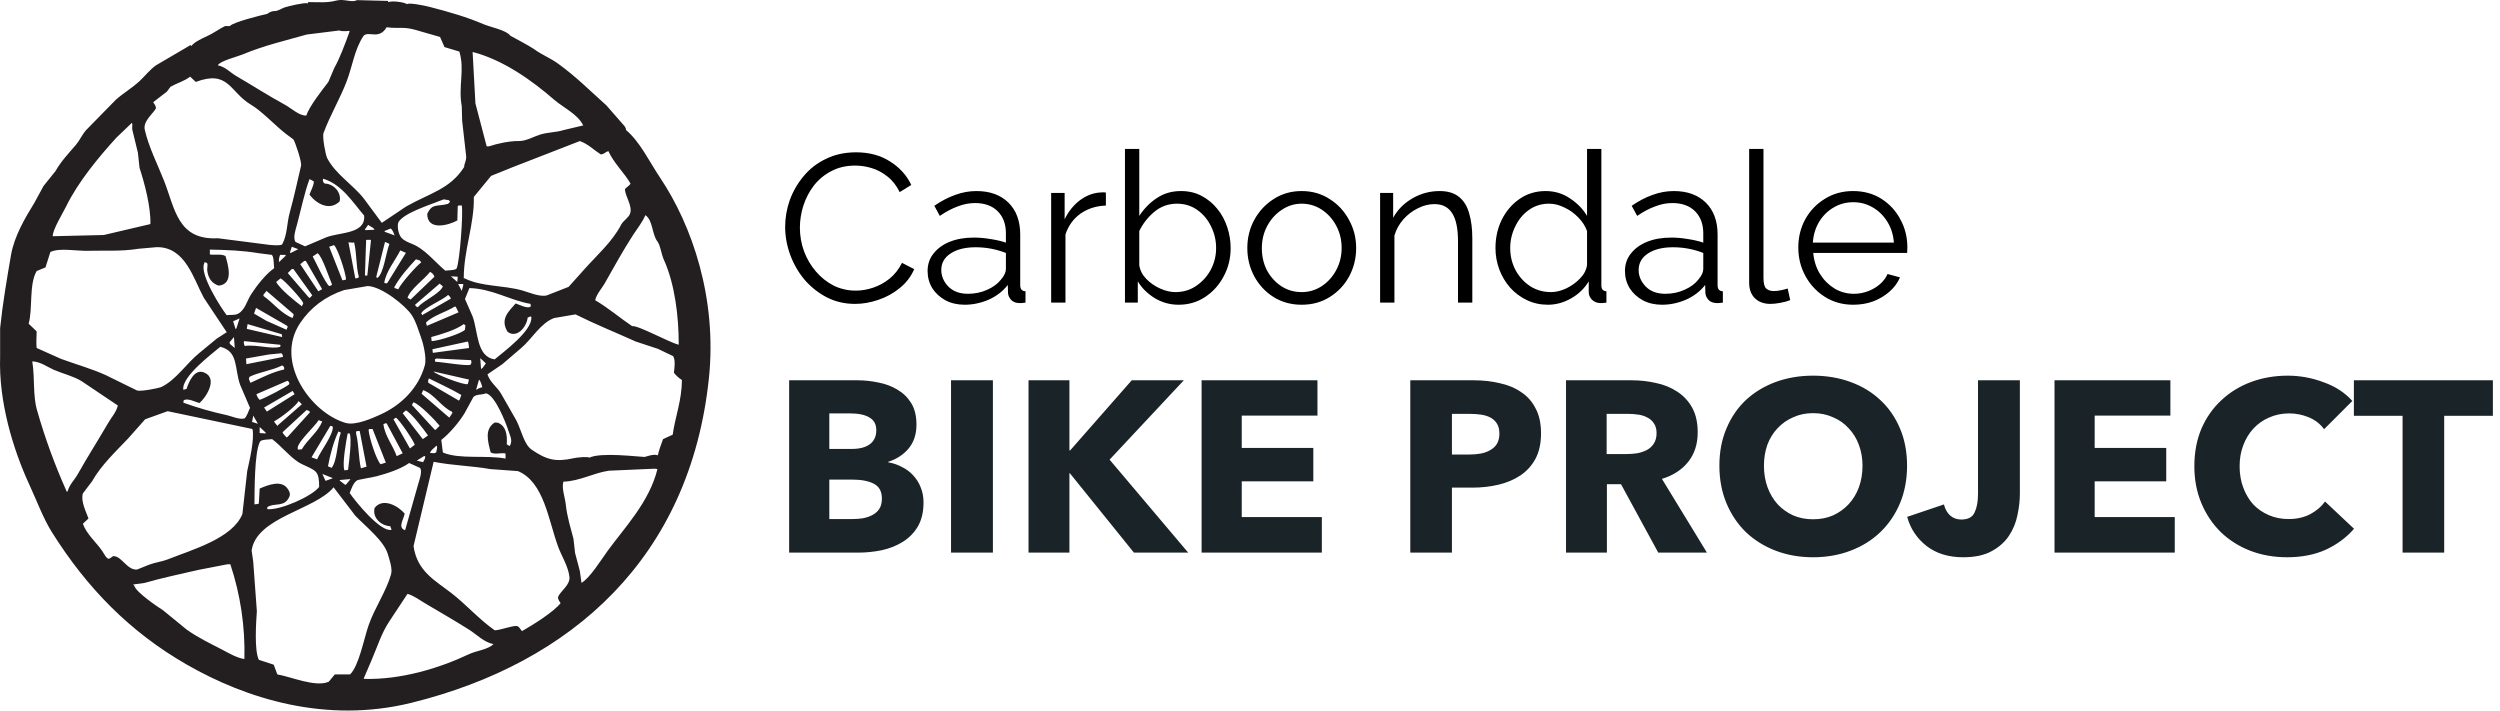<svg width="190" height="54" viewBox="0 0 190 54" fill="none" xmlns="http://www.w3.org/2000/svg">
<g clip-path="url(#clip0_173_153)">
<path fill-rule="evenodd" clip-rule="evenodd" d="M50.178 13.521C49.312 12.228 48.658 10.791 47.552 9.858C47.649 9.858 47.473 9.598 47.461 9.581C47.003 9.058 46.545 8.535 46.087 8.011C44.819 6.875 43.817 5.856 42.422 4.841C41.84 4.416 41.154 4.157 40.59 3.733C40.335 3.541 38.789 2.717 38.789 2.717C38.48 2.284 37.296 2.076 36.712 1.825C35.518 1.31 34.147 0.91 32.682 0.532C32.232 0.409 31.045 0.183 30.941 0.317C30.663 0.133 29.72 0.051 29.536 0.163C29.466 0.096 29.496 0.163 29.506 0.07L27.124 0.009C26.742 0.231 26.147 -0.114 25.567 0.04C24.79 0.243 24.272 0.147 23.399 0.163C23.416 0.221 23.423 0.28 23.368 0.255C23.175 0.169 21.921 0.469 21.628 0.563C21.43 0.625 21.106 0.868 20.834 0.84C20.643 0.856 20.461 0.931 20.315 1.055C19.935 1.128 17.673 1.696 17.475 1.979H17.108C16.742 2.144 16.179 2.557 15.734 2.748C15.406 2.889 14.635 3.272 14.574 3.487C14.498 3.462 14.559 3.501 14.482 3.425L11.856 4.964C11.419 5.264 11.002 5.797 10.604 6.165C10.046 6.686 9.372 7.075 8.803 7.581C8.05 8.349 7.296 9.118 6.543 9.889C6.195 10.294 6.055 10.676 5.78 10.997C5.249 11.613 4.59 12.318 4.223 12.998L3.307 14.136C3.072 14.566 2.839 14.998 2.604 15.429C1.945 16.504 1.086 17.921 0.833 19.4C0.536 21.134 0.204 23.044 0.009 24.94V27.125C-0.107 30.524 0.986 34.143 2.238 36.851C2.784 38.033 3.293 39.411 3.948 40.453C6.601 44.674 9.869 48.032 14.208 50.517C18.706 53.094 24.764 55.02 31.277 53.411C43.535 50.38 52.438 42.324 53.873 28.787C54.522 22.669 52.584 17.112 50.178 13.521ZM48.133 17.83C48.44 17.354 48.815 16.905 49.048 16.353C49.631 16.744 49.537 17.791 49.965 18.353C50.199 18.661 50.249 19.285 50.453 19.738C51.274 21.552 51.589 23.996 51.583 26.202C50.836 26.01 48.492 24.712 48.041 24.786C47.179 24.212 46.218 23.389 45.232 22.816C45.345 22.334 45.74 21.92 45.965 21.523C46.694 20.236 47.336 19.06 48.133 17.83ZM46.239 11.489C46.645 12.397 47.486 13.18 47.919 13.952C47.828 14.133 47.61 14.213 47.491 14.383C47.521 14.937 48.084 15.651 47.888 16.23C47.782 16.543 47.359 16.781 47.216 17.061C46.535 18.383 45.362 19.39 44.346 20.539L43.216 21.8L41.567 22.447C41.031 22.593 40.185 22.21 39.705 22.078C38.207 21.66 36.593 21.799 35.308 21.154H35.247C35.237 19.022 36.06 17.031 36.01 14.967C36.447 14.433 36.885 13.9 37.323 13.367L39.002 12.69L44.071 10.72C44.734 10.966 45.117 11.392 45.659 11.736C45.966 11.704 45.983 11.549 46.239 11.489ZM37.934 32.173C37.848 32.103 37.715 32.124 37.598 32.111C36.812 32.613 37.068 33.522 37.292 34.389C37.622 34.555 37.991 34.416 38.361 34.451L38.422 34.481V34.851C36.902 34.569 34.918 34.93 33.659 34.389C33.618 34.07 33.577 33.753 33.537 33.435C34.173 32.943 34.886 32.094 35.308 31.404C35.531 30.993 35.755 30.583 35.979 30.172C36.224 29.937 36.566 30.036 36.926 29.895C37.609 29.979 38.476 32.2 38.636 32.727C38.728 33.03 38.967 33.426 38.789 33.804L38.728 33.897L38.514 33.773C38.563 33.083 38.464 32.434 37.934 32.173ZM32.682 34.42C32.763 34.164 33.02 34.059 33.17 33.866C33.247 33.937 33.229 34.1 33.17 34.266C33.198 34.488 32.889 34.446 32.682 34.42ZM33.109 32.666H33.048C32.508 32.081 31.969 31.496 31.43 30.911C31.241 30.762 31.32 30.758 31.43 30.573C31.901 30.725 33.093 31.954 33.414 32.358L33.109 32.666ZM28.468 38.606C28.291 39.344 28.944 39.954 29.659 39.991L29.75 40.237V40.268C28.904 40.458 26.986 38.078 26.575 37.467C26.733 37.098 26.848 36.664 27.185 36.482L28.59 36.205C29.416 35.985 30.45 35.655 31.094 35.189L31.918 35.559C32.141 35.812 31.836 36.576 31.765 36.851C31.44 38.001 31.114 39.15 30.788 40.299C30.224 40.099 30.638 39.554 30.758 39.037C30.258 38.44 29.087 37.796 28.468 38.606ZM21.872 37.159C21.391 36.438 20.375 36.861 19.735 37.129C19.714 37.487 19.694 37.846 19.674 38.206L19.643 38.298L19.338 38.329C19.355 37.356 19.323 34.363 19.765 33.558C19.887 33.385 20.447 33.413 20.681 33.373C21.366 33.889 21.915 34.605 22.635 35.097C23.036 35.37 23.735 35.566 24.009 35.867C24.232 36.113 24.254 36.535 24.254 37.005C23.741 37.702 21.322 38.789 20.315 38.698V38.544C20.855 38.175 21.624 38.599 21.994 37.744C22.097 37.5 21.962 37.295 21.872 37.159ZM15.551 28.326C14.757 27.956 14.33 29.101 14.177 29.557L13.963 29.618H13.933C13.778 28.633 16.109 26.895 16.742 26.356C18.114 26.694 17.812 27.939 18.238 29.218C18.492 29.812 18.747 30.407 19.002 31.003C18.892 31.215 18.766 31.663 18.574 31.804C18.208 31.908 17.606 31.637 17.261 31.557C16.132 31.314 15.02 30.995 13.933 30.603L13.963 30.419C14.26 30.245 14.783 30.518 15.154 30.634C15.634 30.247 16.588 28.784 15.551 28.326ZM15.765 20.662C15.863 21.208 16.131 21.546 16.62 21.708C17.753 21.599 17.361 20.209 17.139 19.461C16.786 19.27 16.379 19.403 15.948 19.338V18.969C17.268 18.996 18.452 19.039 19.674 19.246L20.651 19.369C20.824 19.475 20.797 20.108 20.834 20.385C20.205 20.82 19.512 21.709 19.093 22.355C18.765 22.859 18.637 23.528 18.116 23.832C17.846 23.988 17.48 23.901 17.231 23.955C16.846 23.47 15.135 20.846 15.521 20.015L15.551 19.923L15.734 19.985C15.829 20.173 15.705 20.328 15.765 20.662ZM21.322 21.154C21.629 21.301 22.883 22.686 23.032 23.001C23.072 23.108 23.001 23.112 22.941 23.278C22.384 22.86 21.3 21.985 20.986 21.431L21.322 21.154ZM21.292 19.369H21.689L21.719 19.43L21.2 19.923C21.184 19.733 21.215 19.543 21.292 19.369ZM25.811 15.306C25.98 14.591 25.307 13.952 24.681 13.952C24.62 13.915 24.575 13.858 24.552 13.79C24.53 13.722 24.532 13.649 24.559 13.582C25.974 14.004 26.809 15.375 27.674 16.383C27.809 17.808 25.771 17.637 24.773 18.045L23.185 18.723L22.452 18.384C22.25 18.033 22.472 17.443 22.574 17.061C22.883 15.912 23.124 14.698 23.521 13.613L23.765 13.736L23.857 13.798C23.818 14.182 23.641 14.445 23.521 14.783C24.027 15.486 25.053 16.06 25.811 15.306ZM27.826 18.23H28.04C28.144 18.212 28.113 18.206 28.193 18.261C28.102 19.152 28.01 20.045 27.918 20.939H27.735L27.826 18.23ZM27.735 17.43C27.817 17.317 27.897 17.203 27.979 17.091L28.376 17.337L28.468 17.461L27.765 17.491L27.735 17.43ZM27.949 21.739C29.019 21.778 30.797 23.216 31.277 23.924C31.607 24.407 31.765 25.009 31.979 25.586C32.15 26.039 32.447 27.187 32.285 27.772C31.796 29.533 30.444 30.826 28.865 31.527C28.376 31.745 27.045 32.365 26.269 32.142C23.631 31.383 20.824 27.495 22.819 24.54C23.602 23.379 24.698 22.535 26.147 22.047L27.949 21.739ZM34.758 16.753C34.768 16.393 34.779 16.034 34.788 15.675L34.85 15.614H35.094C35.216 16.163 34.94 19.934 34.697 20.415C34.561 20.553 34.048 20.539 33.842 20.569C33.14 19.981 32.498 19.19 31.704 18.723C31.329 18.502 30.796 18.389 30.514 18.076C30.317 17.858 30.162 17.312 30.269 16.907C30.647 16.177 32.844 15.513 33.72 15.152L34.117 15.214L34.208 15.337L34.056 15.491C33.219 15.728 32.856 15.413 32.468 16.26C32.481 17.565 34.086 17.127 34.758 16.753ZM32.01 23.832C32.132 23.428 33.692 22.779 34.056 22.416C34.152 22.485 34.226 22.582 34.269 22.693L32.071 23.955V23.893C32.05 23.872 32.031 23.852 32.01 23.832ZM32.682 20.662C32.76 20.696 32.831 20.747 32.889 20.81C32.946 20.874 32.99 20.949 33.017 21.031L31.216 22.755H31.185L30.972 22.631C31.169 21.986 32.263 21.221 32.682 20.662ZM30.269 21.985L29.994 21.893L29.964 21.831C30.396 21.042 31.022 20.346 31.613 19.707L31.918 19.8L32.01 19.954C31.742 20.1 30.449 21.557 30.269 21.985ZM33.414 21.554L33.659 21.77C33.414 22.332 32.193 22.837 31.765 23.339H31.704L31.582 23.247L31.552 23.155L33.414 21.554ZM34.544 23.309H34.636C34.707 23.451 34.779 23.596 34.85 23.74C34.056 24.077 33.262 24.416 32.468 24.755H32.437C32.416 24.673 32.397 24.59 32.376 24.509C32.933 23.966 33.874 23.725 34.544 23.309ZM34.269 21L34.788 21.031C34.779 21.143 34.768 21.256 34.758 21.37V21.431L34.269 21ZM32.59 28.757C33.445 29.183 34.278 29.559 35.063 30.018C35.023 30.131 34.981 30.244 34.941 30.357L34.88 30.449L32.559 29.095C32.505 28.95 32.548 28.941 32.59 28.757ZM32.956 28.233L35.644 28.849L35.552 29.188C35.305 29.319 32.955 28.393 32.956 28.233ZM33.078 27.495L33.048 27.31L33.17 27.248L35.796 27.372C35.822 27.425 35.832 27.485 35.827 27.545C35.821 27.605 35.8 27.662 35.766 27.71C35.58 27.861 33.557 27.5 33.078 27.495ZM32.895 26.817C32.886 26.725 32.875 26.633 32.865 26.541L35.552 25.956C35.621 26.046 35.631 26.305 35.644 26.448L32.895 26.817ZM35.338 25.063C35.047 25.355 33.357 25.909 32.804 25.925C32.794 25.822 32.783 25.719 32.773 25.617C33.549 25.403 34.627 25.084 35.247 24.632L35.369 24.724C35.359 24.837 35.348 24.95 35.338 25.063ZM35.094 22.108L34.819 21.585H35.185L35.216 21.647C35.177 21.8 35.134 21.954 35.094 22.108ZM30.422 19.03L30.849 19.215L29.445 21.493C29.35 21.576 29.33 21.528 29.201 21.493C29.359 20.578 30.047 19.791 30.422 19.03ZM29.262 18.384L29.598 18.538C29.339 19.165 29.16 20.806 28.681 21.123L28.59 21.062C28.814 20.17 29.038 19.277 29.262 18.384ZM29.231 17.614V17.553L29.689 17.368C29.837 17.458 29.924 17.729 29.994 17.892L29.231 17.614ZM29.14 32.235L29.292 32.173H29.384L30.605 34.451L30.147 34.666C29.875 33.865 29.244 33.136 29.14 32.235ZM29.323 35.159L28.926 35.282C28.597 34.941 28.062 33.274 28.01 32.666L28.071 32.604H28.315L29.323 35.159ZM29.903 31.865L30.086 31.742C30.33 31.865 31.441 33.493 31.521 33.804L31.155 34.081C30.737 33.343 30.32 32.604 29.903 31.865ZM27.857 35.466L27.43 35.59C27.241 34.789 27.28 33.828 27.063 32.943V32.789L27.185 32.758H27.338C27.515 33.661 27.688 34.563 27.857 35.466ZM26.452 35.713L26.208 35.743H26.177C25.989 35.287 26.314 33.499 26.422 32.943H26.575C26.749 33.385 26.54 35.048 26.452 35.713ZM21.292 26.202L21.322 26.264L21.292 26.356C20.669 26.568 19.473 26.161 18.605 26.294C18.537 26.184 18.515 26.051 18.544 25.925L21.292 26.202ZM18.757 24.971C18.778 24.858 18.798 24.744 18.819 24.632L21.414 25.402C21.424 25.473 21.435 25.544 21.445 25.617L18.788 25.002L18.757 24.971ZM20.437 26.941L21.384 26.848C21.473 26.921 21.487 26.971 21.506 27.125L18.727 27.679C18.717 27.535 18.706 27.391 18.696 27.248L20.437 26.941ZM20.254 24.386L19.307 23.832L19.46 23.401L21.811 24.755L21.872 24.848C21.824 24.911 21.793 24.985 21.78 25.063L20.254 24.386ZM21.841 28.941C21.964 28.998 21.964 29.041 21.994 29.188C21.822 29.386 20.062 30.296 19.735 30.388C19.611 30.273 19.526 30.122 19.49 29.957C20.274 29.619 21.058 29.28 21.841 28.941ZM19.735 32.45L20.193 32.881V32.943L19.735 32.912V32.45ZM20.07 30.973L22.238 29.711C22.29 29.792 22.34 29.875 22.391 29.957L20.284 31.28C20.213 31.177 20.141 31.075 20.07 30.973ZM22.697 30.48C22.778 30.561 22.859 30.644 22.941 30.726L21.109 32.327V32.389L20.895 32.142L20.834 32.019C21.263 31.811 22.474 30.885 22.697 30.48ZM23.307 31.157L23.521 31.25L23.552 31.342L21.872 33.189L21.78 33.25L21.536 32.973L21.475 32.85L23.307 31.157ZM24.223 31.927L24.437 32.019H24.498C24.139 32.881 23.379 33.383 22.941 34.143L22.666 34.174C22.339 33.831 23.927 32.424 24.223 31.927ZM25.231 21.616L25.2 21.677L25.017 21.739C24.715 21.509 24.008 19.925 23.765 19.492L24.132 19.246C24.474 19.432 25.029 21.15 25.231 21.616ZM25.017 18.753L25.384 18.63C25.647 18.822 26.284 20.749 26.3 21.247L26.025 21.308L25.017 18.753ZM24.468 21.954V21.985L24.193 22.139L22.819 20.077L23.124 19.831H23.246L24.468 21.954ZM26.483 18.415L26.819 18.446L26.91 18.415C27.134 19.319 27.032 20.138 27.277 21.062C27.24 21.096 27.197 21.122 27.149 21.138C27.102 21.154 27.052 21.159 27.002 21.154C26.829 20.241 26.655 19.328 26.483 18.415ZM22.666 18.938L22.116 19.215H22.025L22.177 18.753L22.666 18.938ZM22.177 20.446H22.299C22.778 21.112 23.257 21.779 23.735 22.447L23.552 22.631H23.49L21.872 20.754L22.177 20.446ZM22.299 23.863C22.346 24.01 22.28 23.969 22.238 24.171C21.357 23.823 20.773 23.022 20.04 22.508L20.009 22.416L20.254 22.108L22.299 23.863ZM17.719 24.417L18.208 24.201C18.126 24.457 18.045 24.713 17.963 24.971L17.902 25.002L17.719 24.417ZM17.841 26.448L17.475 26.14L17.444 26.017L17.78 25.617C17.801 25.894 17.821 26.171 17.841 26.448ZM18.91 28.787C18.931 28.736 18.95 28.684 18.971 28.633C19.726 28.264 20.66 28.167 21.445 27.772L21.567 27.864L21.597 27.956V28.079C20.693 28.278 19.866 28.717 19.032 29.095C18.992 28.992 18.95 28.89 18.91 28.787ZM19.246 31.588L19.582 32.173V32.204L19.215 32.081H19.154L19.246 31.588ZM24.101 34.912L23.674 34.758C24.152 33.958 24.631 33.158 25.109 32.358L25.292 32.419C25.359 33.021 24.328 34.333 24.101 34.912ZM25.2 35.559L24.926 35.436C25.089 34.55 25.359 33.55 25.72 32.789L25.903 32.881C25.617 33.638 25.641 35.011 25.2 35.559ZM25.262 36.328V36.359L24.742 36.544C24.66 36.369 24.58 36.194 24.498 36.02L25.262 36.328ZM26.513 36.42H26.636L26.33 36.79L26.239 36.851L25.842 36.544L25.811 36.482L26.513 36.42ZM31.674 35.005L32.224 34.666H32.315C32.321 34.8 32.278 34.932 32.193 35.035L32.163 35.128L31.674 35.005ZM32.132 33.373L30.605 31.404L30.849 31.188C31.273 31.402 32.233 32.666 32.529 33.096L32.132 33.373ZM32.04 29.926L32.163 29.649C33.035 29.977 33.526 30.906 34.331 31.28L34.392 31.373L34.147 31.742L32.04 29.926ZM36.193 29.588C36.264 29.341 36.336 29.095 36.407 28.849C36.517 28.942 36.623 29.274 36.651 29.434C36.496 29.459 36.349 29.522 36.224 29.618L36.193 29.588ZM36.682 27.956L36.56 28.049C36.539 27.772 36.519 27.495 36.498 27.218L36.926 27.618C36.844 27.73 36.765 27.843 36.682 27.956ZM35.918 24.047C35.725 23.605 35.532 23.164 35.338 22.724L35.674 21.893C37.428 21.945 38.785 22.835 40.315 23.093L40.346 23.247L40.315 23.309C40.071 23.472 39.508 23.169 39.186 23.062C38.682 23.657 37.975 24.23 38.575 25.217C39.28 25.751 40.027 24.848 40.102 24.14L40.315 24.047L40.377 24.078C40.516 25.105 38.252 26.753 37.598 27.31C36.204 27.124 36.339 25.184 35.918 24.047ZM42.117 7.581C42.791 8.163 43.923 8.689 44.316 9.52H44.377L42.819 9.889C42.267 10.069 41.674 10.038 41.048 10.228C40.602 10.362 39.967 10.734 39.43 10.72C38.785 10.703 37.796 10.905 37.17 11.12H36.987C36.703 10.032 36.418 8.944 36.132 7.858C36.061 6.554 35.99 5.251 35.918 3.949C38.23 4.543 40.429 6.113 42.117 7.581ZM27.613 2.748C27.968 2.288 28.791 3.083 29.384 2.071C30.29 2.194 30.62 2.012 31.521 2.256L33.445 2.81C33.557 3.066 33.669 3.322 33.781 3.579C34.112 3.686 34.61 3.826 34.911 3.918C35.338 5.323 34.812 6.55 35.094 8.073C35.104 8.442 35.115 8.812 35.124 9.181C35.225 10.084 35.327 10.987 35.43 11.89C35.437 12.276 35.266 12.449 35.277 12.69C34.202 14.393 32.624 14.686 30.849 15.706L29.017 16.937C28.57 16.332 28.122 15.726 27.674 15.121C26.844 14.042 25.501 13.252 24.864 12.013C24.742 11.767 24.481 10.398 24.59 10.104C25.07 8.804 25.833 7.509 26.33 6.226C26.79 5.038 26.925 3.801 27.613 2.748ZM18.452 4.133C20.074 3.451 21.832 3.05 23.307 2.625L25.781 2.317H25.811C25.893 2.39 26.341 2.373 26.513 2.348L26.575 2.379C26.218 3.364 25.818 4.442 25.414 5.149L24.956 6.226C24.496 6.831 23.517 8.064 23.277 8.781C22.747 8.812 22.115 8.212 21.689 7.981C20.338 7.242 19.203 6.503 17.933 5.765C17.496 5.51 17.142 5.086 16.559 4.964C16.688 4.641 18.052 4.301 18.452 4.133ZM11.856 8.227C11.828 7.981 11.734 7.935 11.643 7.765L12.681 6.965L12.956 6.596C13.476 6.3 14.001 6.173 14.452 5.826L14.879 6.226C17.388 5.284 17.462 6.998 19.063 7.95C19.897 8.442 20.852 9.485 21.719 10.166L22.299 10.597C22.433 10.794 22.948 12.302 22.88 12.598C22.621 13.716 22.328 15.044 22.025 16.137C21.788 16.989 21.848 17.837 21.445 18.569C21.34 18.7 20.449 18.623 20.162 18.569L16.559 18.107C13.505 18.265 13.311 15.891 12.467 13.736C11.997 12.536 11.306 11.198 11.002 9.858C10.855 9.213 11.645 8.631 11.856 8.227ZM5.017 15.706C5.933 13.824 7.511 11.927 8.864 10.443C9.251 10.074 9.638 9.704 10.024 9.335C10.105 9.512 10.012 9.654 10.055 9.858C10.198 10.442 10.339 11.028 10.482 11.613C10.523 11.992 10.564 12.371 10.604 12.752C10.981 13.909 11.473 15.736 11.429 17.03L7.887 17.861L4.009 17.953C3.98 17.489 4.788 16.175 5.017 15.706ZM2.177 24.601C2.498 23.493 2.193 21.6 2.787 20.6L3.459 20.323L3.826 19.154C4.513 18.811 5.802 19.09 6.726 19.061C7.866 19.026 9.201 19.124 10.513 18.907L11.918 18.784C14.095 18.762 14.699 21.185 15.49 22.631L17.231 25.248L16.467 25.74C16.019 26.108 15.572 26.477 15.124 26.848C14.176 27.618 13.405 28.846 12.284 29.403C12.076 29.505 10.712 29.765 10.421 29.68L8.04 28.51C6.95 28.018 5.821 27.706 4.65 27.279L2.787 26.448C2.739 26.002 2.78 25.695 2.787 25.186L2.177 24.601ZM5.139 37.344L5.078 37.375C4.177 35.37 3.422 33.303 2.818 31.188C2.487 30.057 2.66 28.743 2.452 27.464C3.084 27.487 3.606 27.898 4.1 28.11C4.819 28.417 5.566 28.579 6.207 28.972L8.956 30.819C8.844 31.311 8.456 31.738 8.223 32.142C7.431 33.505 6.669 34.685 5.902 36.051C5.663 36.477 5.284 36.811 5.139 37.344ZM18.574 50.086C17.963 49.992 17.385 49.631 16.895 49.379C15.918 48.873 15.027 48.45 14.177 47.84L12.406 46.393C11.95 46.1 10.321 44.998 10.207 44.515L10.116 44.423L11.002 44.3C12.264 43.931 13.778 43.614 15.063 43.315L17.292 42.884H17.506C18.278 45.203 18.639 47.641 18.574 50.086ZM18.422 39.068C17.67 40.914 14.65 41.759 12.742 42.515C12.302 42.688 11.819 42.736 11.337 42.915L10.421 43.284C9.681 43.359 9.252 42.28 8.65 42.269C8.626 42.213 8.436 42.401 8.314 42.453C8.121 42.548 7.892 42.051 7.765 41.868C7.305 41.205 6.586 40.605 6.299 39.806L6.726 39.406C6.56 38.937 6.116 38.084 6.299 37.498L7.001 36.574C7.689 35.352 8.774 34.34 9.749 33.312L11.032 31.865L12.742 31.25L19.185 32.604C19.361 33.351 18.952 35.055 18.788 35.805L18.422 39.068ZM25.445 51.256L24.987 51.81C24 52.264 22.033 51.405 21.078 51.256L20.803 50.517L19.674 50.148C19.307 49.409 19.47 47.221 19.521 46.455L19.246 42.7C19.206 42.411 19.164 42.124 19.124 41.838C19.49 39.299 23.938 38.76 25.353 37.036L27.002 39.191C27.735 39.965 29.183 41.094 29.475 42.115C29.582 42.484 29.848 43.208 29.72 43.654C29.334 44.988 28.479 46.179 28.01 47.532C27.657 48.55 27.277 50.61 26.605 51.256H25.445ZM35.644 49.717C33.407 50.776 30.485 51.673 27.674 51.595L27.643 51.564C27.836 51.112 28.03 50.661 28.223 50.21C28.679 49.156 28.984 48.142 29.567 47.255L30.972 45.131C31.46 45.28 31.878 45.596 32.285 45.839C33.472 46.546 34.53 47.148 35.674 47.87C36.216 48.213 36.797 48.829 37.506 48.948C37.08 49.379 36.22 49.444 35.644 49.717ZM42.606 45.839C42.067 46.517 40.484 47.505 39.674 47.963C39.544 47.84 39.502 47.679 39.338 47.593C39.11 47.479 38.016 47.904 37.598 47.901C36.396 47.065 35.447 45.955 34.3 45.069C33.078 44.125 31.692 43.416 31.43 41.499C31.939 39.365 32.448 37.231 32.956 35.097C34.471 35.391 35.852 35.399 37.262 35.651L39.369 35.805C41.349 36.64 41.675 39.526 42.422 41.561C42.674 42.246 43.188 43.044 43.277 43.838C43.347 44.454 42.612 44.904 42.422 45.346C42.364 45.531 42.521 45.696 42.606 45.839ZM46.178 41.868C45.703 42.52 44.852 43.911 44.193 44.3C44.153 44.002 44.112 43.704 44.071 43.407L43.705 42.022C43.664 41.663 43.623 41.303 43.583 40.945C43.384 40.181 43.094 39.252 43.002 38.36C42.943 37.787 42.668 37.099 42.819 36.605C44.041 36.573 45.09 35.948 46.27 35.774L49.751 35.62L49.965 35.651C49.356 38.143 47.458 40.109 46.178 41.868ZM51.125 33.035L50.392 33.373C50.298 33.637 50.043 34.305 49.995 34.605C49.704 34.462 48.998 34.74 48.987 34.728C48.461 34.714 45.66 34.352 44.774 34.789C44.814 34.691 43.946 34.744 43.613 34.82C42.212 35.139 41.516 34.932 40.407 34.174C39.824 33.775 39.629 32.707 39.247 31.958C38.859 31.28 38.472 30.603 38.086 29.926C37.787 29.401 37.263 29.096 37.048 28.449L38.178 27.679L39.613 26.448C40.413 25.781 41.079 24.548 42.117 24.171L43.735 23.893C45.211 24.632 46.789 25.266 48.316 25.956L49.995 26.51L51.156 27.064C51.353 27.376 51.254 27.993 51.217 28.326C51.385 28.546 51.592 28.734 51.827 28.88C51.815 30.464 51.309 31.688 51.125 33.035Z" fill="#231F20"/>
</g>
<path d="M59.672 17.24C59.672 16.557 59.789 15.88 60.024 15.208C60.269 14.536 60.621 13.928 61.08 13.384C61.539 12.829 62.104 12.392 62.776 12.072C63.448 11.741 64.211 11.576 65.064 11.576C66.067 11.576 66.931 11.811 67.656 12.28C68.381 12.739 68.915 13.331 69.256 14.056L68.376 14.6C68.131 14.099 67.821 13.704 67.448 13.416C67.075 13.117 66.675 12.904 66.248 12.776C65.832 12.648 65.416 12.584 65 12.584C64.317 12.584 63.715 12.723 63.192 13C62.669 13.267 62.227 13.629 61.864 14.088C61.512 14.547 61.245 15.053 61.064 15.608C60.883 16.163 60.792 16.728 60.792 17.304C60.792 17.933 60.899 18.536 61.112 19.112C61.325 19.677 61.624 20.184 62.008 20.632C62.392 21.08 62.84 21.437 63.352 21.704C63.875 21.96 64.44 22.088 65.048 22.088C65.475 22.088 65.912 22.013 66.36 21.864C66.808 21.715 67.224 21.485 67.608 21.176C67.992 20.867 68.307 20.467 68.552 19.976L69.48 20.456C69.235 21.021 68.867 21.501 68.376 21.896C67.896 22.291 67.352 22.589 66.744 22.792C66.147 22.995 65.56 23.096 64.984 23.096C64.205 23.096 63.491 22.931 62.84 22.6C62.189 22.259 61.624 21.811 61.144 21.256C60.675 20.691 60.312 20.061 60.056 19.368C59.8 18.664 59.672 17.955 59.672 17.24ZM70.497 20.6C70.497 20.088 70.646 19.645 70.945 19.272C71.243 18.888 71.654 18.589 72.177 18.376C72.71 18.163 73.323 18.056 74.017 18.056C74.422 18.056 74.843 18.093 75.281 18.168C75.718 18.232 76.107 18.323 76.449 18.44V17.736C76.449 17.032 76.241 16.472 75.825 16.056C75.409 15.64 74.833 15.432 74.097 15.432C73.659 15.432 73.222 15.517 72.785 15.688C72.347 15.848 71.894 16.088 71.425 16.408L71.009 15.64C71.553 15.267 72.086 14.989 72.609 14.808C73.131 14.616 73.665 14.52 74.209 14.52C75.233 14.52 76.043 14.813 76.641 15.4C77.238 15.987 77.537 16.797 77.537 17.832V21.688C77.537 21.976 77.67 22.125 77.937 22.136V23C77.702 23.032 77.537 23.043 77.441 23.032C77.174 23.021 76.971 22.936 76.833 22.776C76.694 22.616 76.619 22.445 76.609 22.264L76.593 21.656C76.219 22.136 75.734 22.509 75.137 22.776C74.539 23.032 73.931 23.16 73.313 23.16C72.769 23.16 72.283 23.048 71.857 22.824C71.43 22.589 71.094 22.28 70.849 21.896C70.614 21.501 70.497 21.069 70.497 20.6ZM76.081 21.24C76.326 20.952 76.449 20.685 76.449 20.44V19.224C75.713 18.936 74.945 18.792 74.145 18.792C73.366 18.792 72.737 18.947 72.257 19.256C71.777 19.565 71.537 19.987 71.537 20.52C71.537 20.979 71.713 21.395 72.065 21.768C72.427 22.141 72.929 22.328 73.569 22.328C74.091 22.328 74.577 22.227 75.025 22.024C75.483 21.821 75.835 21.56 76.081 21.24ZM84.047 15.624C83.322 15.645 82.682 15.848 82.127 16.232C81.584 16.616 81.2 17.144 80.975 17.816V23H79.888V14.664H80.912V16.664C81.2 16.077 81.578 15.603 82.047 15.24C82.528 14.877 83.034 14.675 83.567 14.632C83.674 14.621 83.765 14.616 83.84 14.616C83.914 14.616 83.984 14.621 84.047 14.632V15.624ZM89.577 23.16C88.926 23.16 88.323 22.995 87.769 22.664C87.214 22.323 86.782 21.896 86.473 21.384V23H85.497V11.32H86.585V16.408C86.958 15.843 87.406 15.389 87.929 15.048C88.451 14.696 89.059 14.52 89.753 14.52C90.34 14.52 90.862 14.643 91.321 14.888C91.79 15.133 92.19 15.464 92.521 15.88C92.852 16.285 93.102 16.749 93.273 17.272C93.444 17.784 93.529 18.312 93.529 18.856C93.529 19.635 93.353 20.349 93.001 21C92.659 21.651 92.19 22.173 91.593 22.568C90.996 22.963 90.323 23.16 89.577 23.16ZM89.321 22.2C89.929 22.2 90.462 22.04 90.921 21.72C91.39 21.4 91.758 20.989 92.025 20.488C92.291 19.976 92.425 19.432 92.425 18.856C92.425 18.269 92.297 17.72 92.041 17.208C91.796 16.696 91.449 16.28 91.001 15.96C90.553 15.64 90.035 15.48 89.449 15.48C88.798 15.48 88.222 15.688 87.721 16.104C87.23 16.52 86.852 17.005 86.585 17.56V20.152C86.638 20.536 86.814 20.883 87.113 21.192C87.412 21.501 87.763 21.747 88.169 21.928C88.574 22.109 88.958 22.2 89.321 22.2ZM98.924 23.16C98.124 23.16 97.409 22.963 96.78 22.568C96.161 22.173 95.676 21.651 95.324 21C94.972 20.339 94.796 19.624 94.796 18.856C94.796 18.077 94.972 17.363 95.324 16.712C95.686 16.051 96.177 15.523 96.796 15.128C97.425 14.723 98.135 14.52 98.924 14.52C99.724 14.52 100.433 14.723 101.052 15.128C101.681 15.523 102.172 16.051 102.524 16.712C102.887 17.363 103.068 18.077 103.068 18.856C103.068 19.624 102.892 20.339 102.54 21C102.188 21.651 101.697 22.173 101.068 22.568C100.449 22.963 99.734 23.16 98.924 23.16ZM95.9 18.872C95.9 19.491 96.033 20.056 96.3 20.568C96.577 21.069 96.945 21.469 97.404 21.768C97.862 22.056 98.369 22.2 98.924 22.2C99.478 22.2 99.985 22.051 100.444 21.752C100.903 21.453 101.271 21.048 101.548 20.536C101.825 20.024 101.964 19.459 101.964 18.84C101.964 18.221 101.825 17.656 101.548 17.144C101.271 16.632 100.903 16.227 100.444 15.928C99.985 15.629 99.478 15.48 98.924 15.48C98.38 15.48 97.879 15.635 97.42 15.944C96.961 16.243 96.593 16.648 96.316 17.16C96.038 17.672 95.9 18.243 95.9 18.872ZM111.896 23H110.808V18.344C110.808 17.363 110.658 16.648 110.36 16.2C110.072 15.741 109.624 15.512 109.016 15.512C108.589 15.512 108.168 15.619 107.752 15.832C107.336 16.035 106.968 16.317 106.648 16.68C106.338 17.032 106.114 17.437 105.976 17.896V23H104.888V14.664H105.88V16.552C106.21 15.944 106.696 15.453 107.336 15.08C107.976 14.707 108.669 14.52 109.416 14.52C110.034 14.52 110.525 14.669 110.888 14.968C111.25 15.256 111.506 15.672 111.656 16.216C111.816 16.749 111.896 17.384 111.896 18.12V23ZM113.656 18.856C113.656 18.067 113.816 17.347 114.136 16.696C114.466 16.035 114.92 15.507 115.496 15.112C116.072 14.717 116.728 14.52 117.464 14.52C118.157 14.52 118.776 14.707 119.32 15.08C119.874 15.443 120.306 15.885 120.616 16.408V11.32H121.704V21.688C121.704 21.976 121.832 22.125 122.088 22.136V23C121.874 23.032 121.709 23.043 121.592 23.032C121.357 23.021 121.154 22.936 120.984 22.776C120.824 22.605 120.744 22.413 120.744 22.2V21.384C120.413 21.928 119.965 22.36 119.4 22.68C118.834 23 118.248 23.16 117.64 23.16C117.064 23.16 116.53 23.043 116.04 22.808C115.549 22.573 115.122 22.253 114.76 21.848C114.408 21.443 114.136 20.984 113.944 20.472C113.752 19.949 113.656 19.411 113.656 18.856ZM120.616 20.136V17.56C120.477 17.176 120.253 16.829 119.944 16.52C119.634 16.2 119.282 15.949 118.888 15.768C118.504 15.576 118.12 15.48 117.736 15.48C117.138 15.48 116.616 15.645 116.168 15.976C115.73 16.296 115.389 16.717 115.144 17.24C114.898 17.752 114.776 18.291 114.776 18.856C114.776 19.453 114.909 20.008 115.176 20.52C115.453 21.032 115.826 21.443 116.296 21.752C116.765 22.051 117.293 22.2 117.88 22.2C118.242 22.2 118.621 22.109 119.016 21.928C119.421 21.736 119.773 21.485 120.072 21.176C120.381 20.867 120.562 20.52 120.616 20.136ZM123.497 20.6C123.497 20.088 123.646 19.645 123.945 19.272C124.243 18.888 124.654 18.589 125.177 18.376C125.71 18.163 126.323 18.056 127.017 18.056C127.422 18.056 127.843 18.093 128.281 18.168C128.718 18.232 129.107 18.323 129.449 18.44V17.736C129.449 17.032 129.241 16.472 128.825 16.056C128.409 15.64 127.833 15.432 127.097 15.432C126.659 15.432 126.222 15.517 125.785 15.688C125.347 15.848 124.894 16.088 124.425 16.408L124.009 15.64C124.553 15.267 125.086 14.989 125.609 14.808C126.131 14.616 126.665 14.52 127.209 14.52C128.233 14.52 129.043 14.813 129.641 15.4C130.238 15.987 130.537 16.797 130.537 17.832V21.688C130.537 21.976 130.67 22.125 130.937 22.136V23C130.702 23.032 130.537 23.043 130.441 23.032C130.174 23.021 129.971 22.936 129.833 22.776C129.694 22.616 129.619 22.445 129.609 22.264L129.593 21.656C129.219 22.136 128.734 22.509 128.137 22.776C127.539 23.032 126.931 23.16 126.313 23.16C125.769 23.16 125.283 23.048 124.857 22.824C124.43 22.589 124.094 22.28 123.849 21.896C123.614 21.501 123.497 21.069 123.497 20.6ZM129.081 21.24C129.326 20.952 129.449 20.685 129.449 20.44V19.224C128.713 18.936 127.945 18.792 127.145 18.792C126.366 18.792 125.737 18.947 125.257 19.256C124.777 19.565 124.537 19.987 124.537 20.52C124.537 20.979 124.713 21.395 125.065 21.768C125.427 22.141 125.929 22.328 126.569 22.328C127.091 22.328 127.577 22.227 128.025 22.024C128.483 21.821 128.835 21.56 129.081 21.24ZM132.936 11.32H134.024V21.112C134.024 21.528 134.093 21.8 134.232 21.928C134.381 22.056 134.568 22.12 134.792 22.12C134.984 22.12 135.176 22.099 135.368 22.056C135.57 22.013 135.736 21.971 135.864 21.928L136.056 22.808C135.853 22.893 135.602 22.963 135.304 23.016C135.016 23.069 134.765 23.096 134.552 23.096C134.061 23.096 133.666 22.952 133.368 22.664C133.08 22.376 132.936 21.981 132.936 21.48V11.32ZM140.847 23.16C140.047 23.16 139.332 22.963 138.703 22.568C138.074 22.173 137.578 21.645 137.215 20.984C136.852 20.323 136.671 19.597 136.671 18.808C136.671 18.029 136.847 17.315 137.199 16.664C137.562 16.013 138.058 15.496 138.687 15.112C139.316 14.717 140.031 14.52 140.831 14.52C141.652 14.52 142.372 14.717 142.991 15.112C143.61 15.507 144.09 16.029 144.431 16.68C144.783 17.32 144.959 18.024 144.959 18.792C144.959 18.963 144.954 19.107 144.943 19.224H137.807C137.86 19.821 138.031 20.355 138.319 20.824C138.607 21.283 138.975 21.651 139.423 21.928C139.871 22.195 140.362 22.328 140.895 22.328C141.439 22.328 141.951 22.189 142.431 21.912C142.911 21.635 143.252 21.272 143.455 20.824L144.399 21.08C144.228 21.485 143.962 21.848 143.599 22.168C143.247 22.477 142.836 22.723 142.367 22.904C141.898 23.075 141.391 23.16 140.847 23.16ZM137.775 18.44H143.935C143.892 17.843 143.727 17.315 143.439 16.856C143.151 16.387 142.783 16.024 142.335 15.768C141.887 15.501 141.391 15.368 140.847 15.368C140.303 15.368 139.807 15.501 139.359 15.768C138.911 16.024 138.543 16.387 138.255 16.856C137.978 17.315 137.818 17.843 137.775 18.44Z" fill="black"/>
<path d="M70.188 38.189C70.188 38.904 70.046 39.509 69.762 40.002C69.478 40.483 69.102 40.871 68.633 41.167C68.165 41.464 67.628 41.679 67.024 41.815C66.432 41.938 65.822 42 65.192 42H59.975V28.902H65.192C65.698 28.902 66.216 28.957 66.746 29.069C67.277 29.167 67.758 29.346 68.189 29.605C68.621 29.852 68.973 30.191 69.244 30.622C69.515 31.054 69.651 31.603 69.651 32.269C69.651 32.997 69.454 33.601 69.059 34.082C68.664 34.551 68.146 34.89 67.505 35.099V35.136C67.875 35.198 68.22 35.315 68.541 35.488C68.874 35.648 69.158 35.858 69.392 36.117C69.639 36.376 69.83 36.678 69.966 37.023C70.114 37.369 70.188 37.757 70.188 38.189ZM66.599 32.694C66.599 32.251 66.426 31.93 66.081 31.733C65.748 31.523 65.248 31.418 64.582 31.418H63.028V34.119H64.73C65.322 34.119 65.778 34.002 66.099 33.767C66.432 33.521 66.599 33.163 66.599 32.694ZM67.024 37.893C67.024 37.35 66.82 36.974 66.413 36.764C66.007 36.555 65.464 36.45 64.785 36.45H63.028V39.447H64.804C65.051 39.447 65.303 39.428 65.562 39.392C65.834 39.342 66.074 39.262 66.284 39.151C66.506 39.04 66.685 38.886 66.82 38.688C66.956 38.479 67.024 38.214 67.024 37.893ZM72.279 42V28.902H75.461V42H72.279ZM86.179 42L81.313 35.969H81.276V42H78.168V28.902H81.276V34.23H81.332L86.012 28.902H89.971L84.329 34.933L90.304 42H86.179ZM91.321 42V28.902H100.127V31.584H94.373V34.045H99.812V36.58H94.373V39.299H100.46V42H91.321ZM117.118 32.935C117.118 33.7 116.976 34.347 116.692 34.877C116.408 35.395 116.026 35.815 115.545 36.136C115.064 36.456 114.509 36.691 113.88 36.839C113.251 36.986 112.597 37.06 111.919 37.06H110.347V42H107.183V28.902H111.993C112.708 28.902 113.374 28.976 113.991 29.124C114.62 29.26 115.163 29.488 115.619 29.808C116.088 30.117 116.452 30.53 116.711 31.048C116.982 31.554 117.118 32.183 117.118 32.935ZM113.954 32.953C113.954 32.645 113.892 32.392 113.769 32.195C113.646 31.998 113.479 31.843 113.27 31.733C113.06 31.622 112.819 31.547 112.548 31.511C112.289 31.474 112.018 31.455 111.734 31.455H110.347V34.544H111.679C111.975 34.544 112.258 34.52 112.53 34.471C112.801 34.421 113.041 34.335 113.251 34.212C113.473 34.088 113.646 33.928 113.769 33.73C113.892 33.521 113.954 33.262 113.954 32.953ZM126.028 42L123.198 36.801H122.125V42H119.017V28.902H124.012C124.641 28.902 125.251 28.97 125.843 29.105C126.447 29.229 126.984 29.445 127.453 29.753C127.934 30.061 128.316 30.468 128.6 30.974C128.883 31.48 129.025 32.109 129.025 32.861C129.025 33.749 128.785 34.495 128.304 35.099C127.823 35.704 127.157 36.136 126.306 36.395L129.728 42H126.028ZM125.899 32.916C125.899 32.608 125.831 32.361 125.695 32.176C125.572 31.979 125.405 31.831 125.196 31.733C124.998 31.622 124.77 31.547 124.511 31.511C124.264 31.474 124.024 31.455 123.79 31.455H122.106V34.508H123.605C123.864 34.508 124.129 34.489 124.4 34.452C124.671 34.403 124.918 34.322 125.14 34.212C125.362 34.1 125.541 33.94 125.677 33.73C125.825 33.521 125.899 33.249 125.899 32.916ZM144.937 35.395C144.937 36.431 144.758 37.381 144.4 38.245C144.042 39.096 143.543 39.829 142.902 40.446C142.273 41.05 141.52 41.519 140.645 41.852C139.769 42.185 138.819 42.352 137.796 42.352C136.772 42.352 135.822 42.185 134.947 41.852C134.083 41.519 133.331 41.05 132.69 40.446C132.061 39.829 131.567 39.096 131.21 38.245C130.852 37.381 130.673 36.431 130.673 35.395C130.673 34.347 130.852 33.404 131.21 32.565C131.567 31.714 132.061 30.992 132.69 30.401C133.331 29.808 134.083 29.352 134.947 29.032C135.822 28.711 136.772 28.55 137.796 28.55C138.819 28.55 139.769 28.711 140.645 29.032C141.52 29.352 142.273 29.808 142.902 30.401C143.543 30.992 144.042 31.714 144.4 32.565C144.758 33.404 144.937 34.347 144.937 35.395ZM141.551 35.395C141.551 34.828 141.459 34.298 141.274 33.804C141.089 33.311 140.83 32.892 140.497 32.547C140.176 32.189 139.781 31.911 139.313 31.714C138.856 31.504 138.351 31.399 137.796 31.399C137.241 31.399 136.735 31.504 136.279 31.714C135.822 31.911 135.428 32.189 135.095 32.547C134.762 32.892 134.503 33.311 134.318 33.804C134.145 34.298 134.059 34.828 134.059 35.395C134.059 35.987 134.151 36.536 134.336 37.042C134.521 37.535 134.774 37.961 135.095 38.319C135.428 38.676 135.822 38.96 136.279 39.169C136.735 39.367 137.241 39.465 137.796 39.465C138.351 39.465 138.856 39.367 139.313 39.169C139.769 38.96 140.164 38.676 140.497 38.319C140.83 37.961 141.089 37.535 141.274 37.042C141.459 36.536 141.551 35.987 141.551 35.395ZM153.51 37.523C153.51 38.041 153.449 38.584 153.325 39.151C153.214 39.718 152.999 40.242 152.678 40.724C152.37 41.192 151.932 41.581 151.364 41.889C150.809 42.197 150.088 42.352 149.2 42.352C148.09 42.352 147.165 42.068 146.425 41.501C145.685 40.921 145.192 40.181 144.945 39.281L147.738 38.337C147.825 38.682 147.979 38.96 148.201 39.169C148.435 39.379 148.719 39.484 149.052 39.484C149.57 39.484 149.909 39.305 150.069 38.947C150.242 38.59 150.328 38.121 150.328 37.541V28.902H153.51V37.523ZM156.143 42V28.902H164.949V31.584H159.195V34.045H164.634V36.58H159.195V39.299H165.282V42H156.143ZM178.906 40.187C178.326 40.853 177.611 41.383 176.76 41.778C175.909 42.16 174.928 42.352 173.818 42.352C172.807 42.352 171.87 42.185 171.006 41.852C170.155 41.519 169.415 41.05 168.786 40.446C168.157 39.829 167.664 39.096 167.306 38.245C166.949 37.394 166.77 36.456 166.77 35.432C166.77 34.384 166.949 33.434 167.306 32.584C167.676 31.733 168.182 31.011 168.823 30.419C169.465 29.815 170.217 29.352 171.08 29.032C171.944 28.711 172.875 28.55 173.874 28.55C174.799 28.55 175.705 28.717 176.593 29.05C177.494 29.371 178.221 29.846 178.776 30.474L176.63 32.62C176.334 32.214 175.946 31.911 175.465 31.714C174.984 31.517 174.49 31.418 173.985 31.418C173.43 31.418 172.918 31.523 172.449 31.733C171.993 31.93 171.598 32.207 171.265 32.565C170.932 32.923 170.673 33.348 170.488 33.842C170.303 34.322 170.211 34.853 170.211 35.432C170.211 36.025 170.303 36.567 170.488 37.06C170.673 37.554 170.926 37.979 171.247 38.337C171.58 38.682 171.974 38.954 172.431 39.151C172.887 39.348 173.387 39.447 173.929 39.447C174.558 39.447 175.107 39.324 175.576 39.077C176.044 38.83 176.421 38.51 176.704 38.115L178.906 40.187ZM185.759 31.603V42H182.595V31.603H178.895V28.902H189.459V31.603H185.759Z" fill="#1A2328"/>
<defs>
<clipPath id="clip0_173_153">
<rect width="54" height="54" fill="white"/>
</clipPath>
</defs>
</svg>
